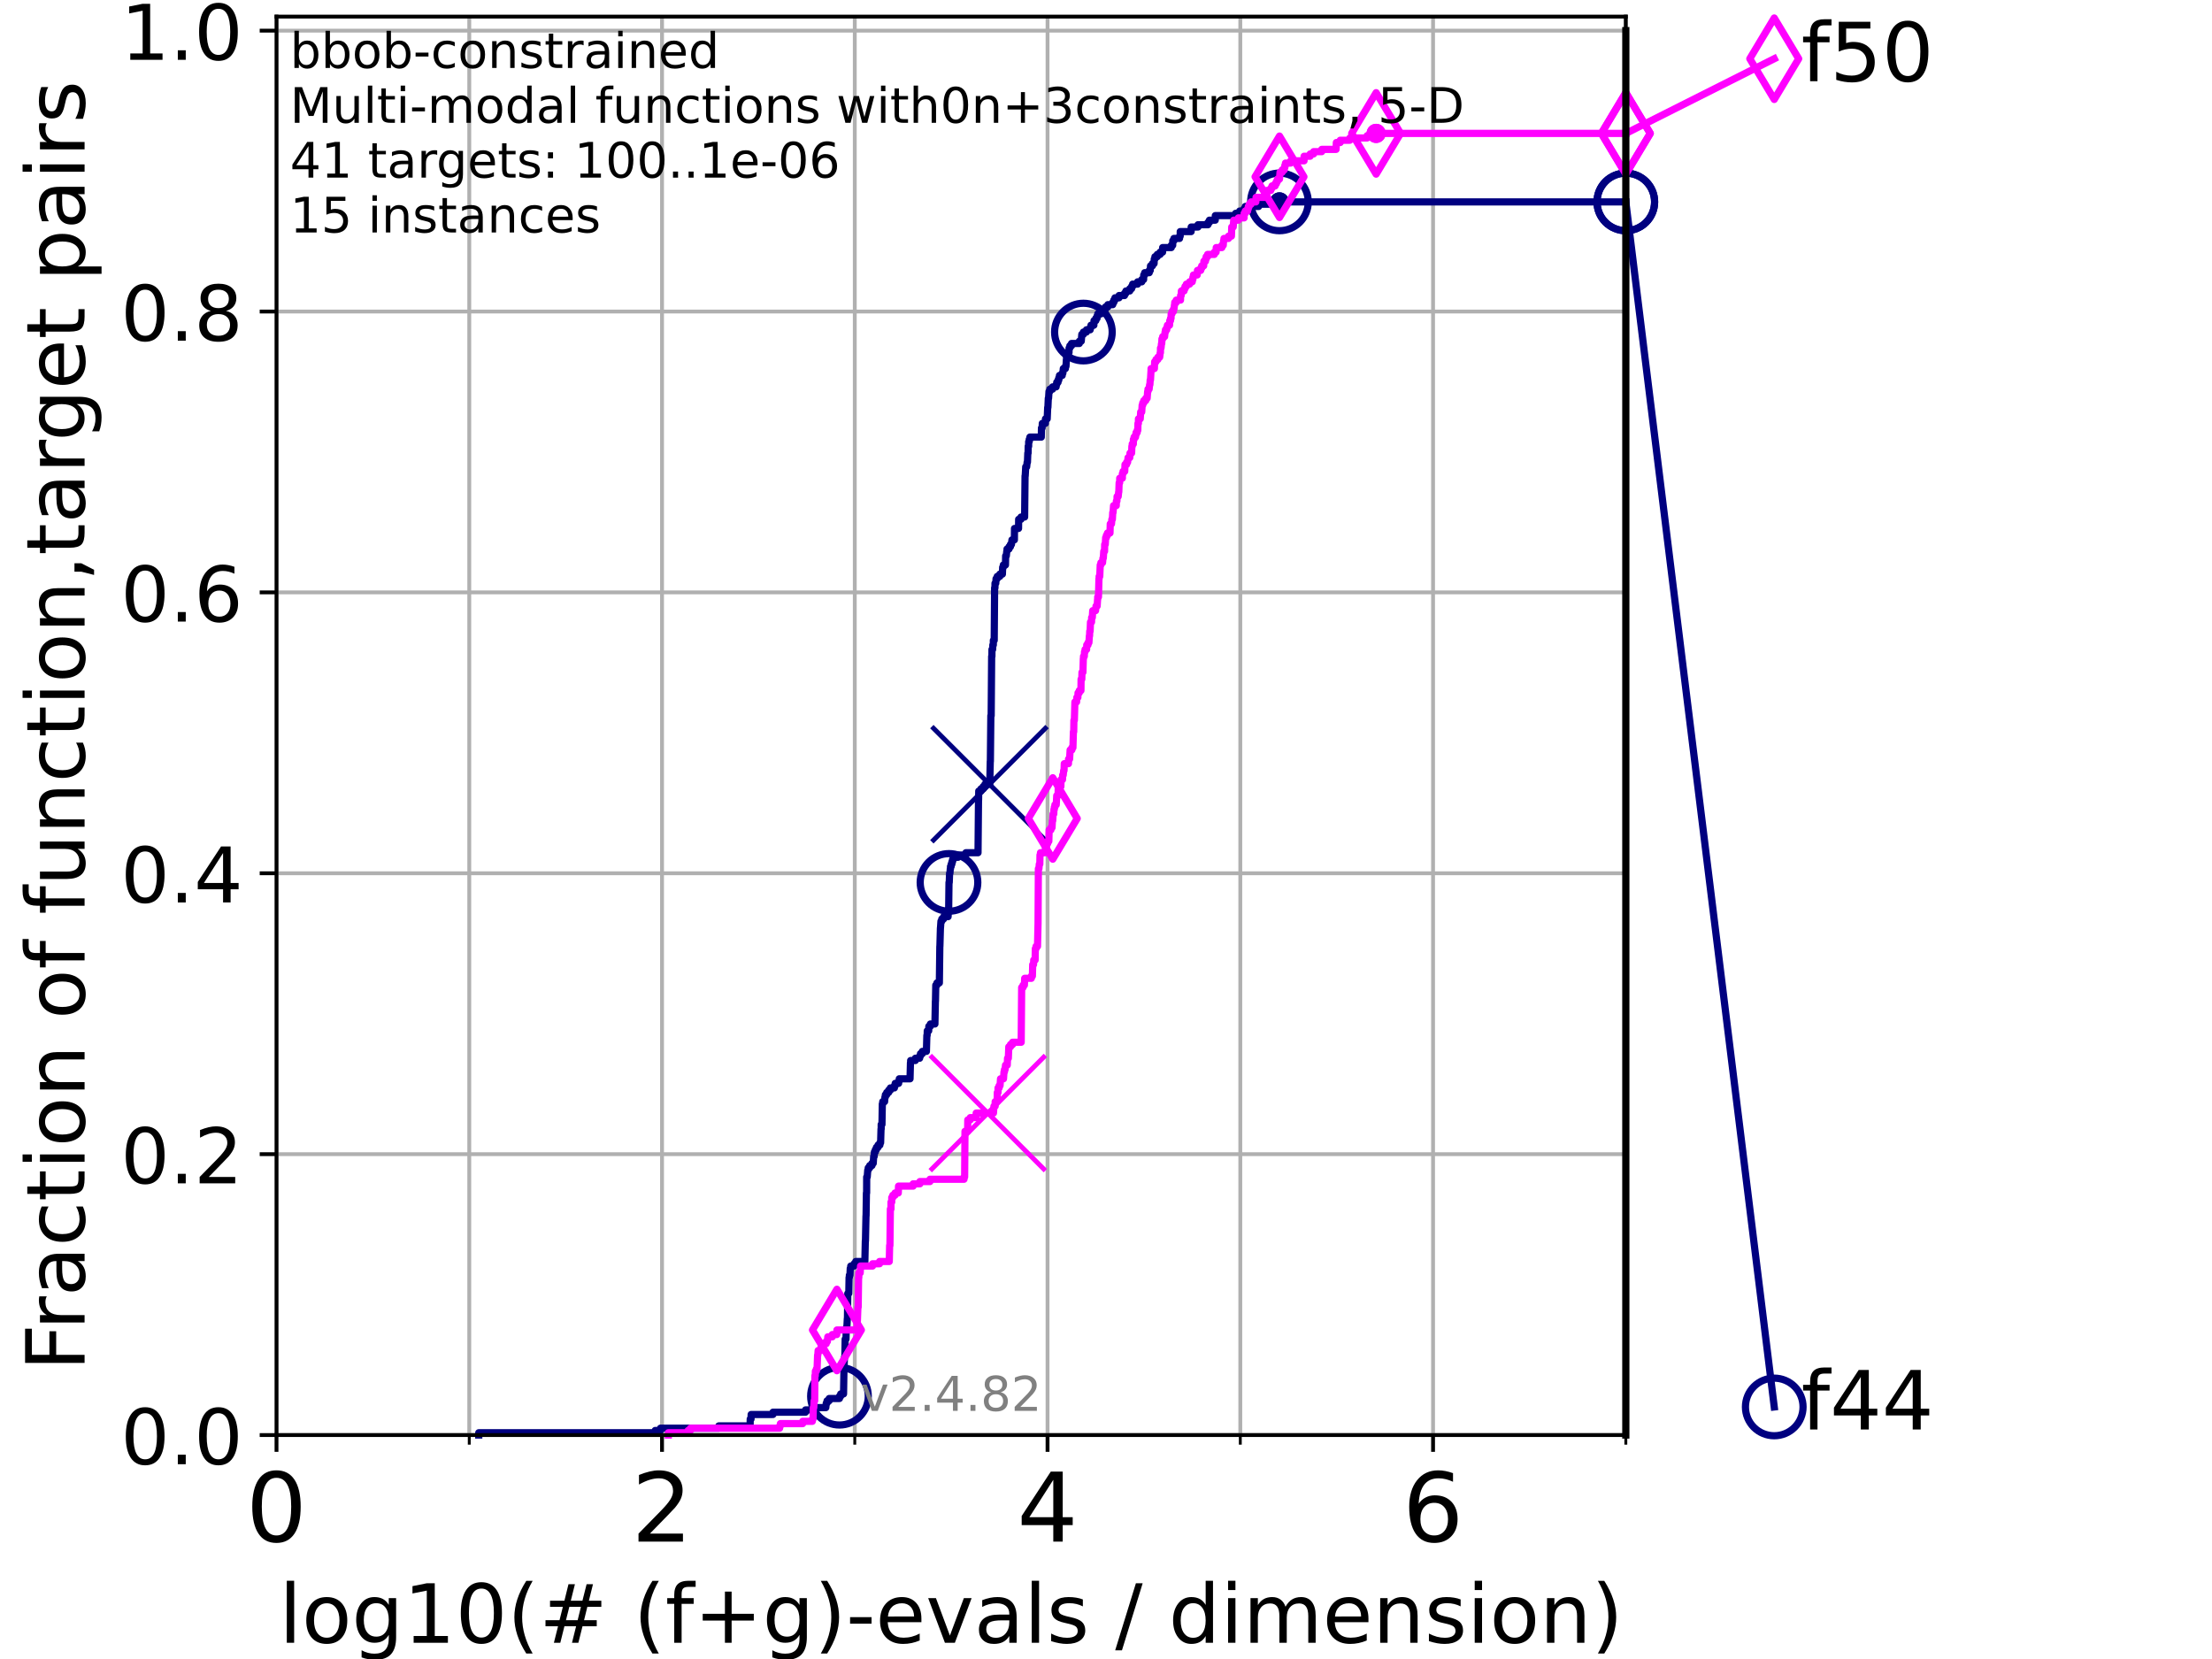 <?xml version="1.0" encoding="utf-8" standalone="no"?>
<!DOCTYPE svg PUBLIC "-//W3C//DTD SVG 1.1//EN"
  "http://www.w3.org/Graphics/SVG/1.1/DTD/svg11.dtd">
<!-- Created with matplotlib (https://matplotlib.org/) -->
<svg height="345.6pt" version="1.1" viewBox="0 0 460.8 345.6" width="460.8pt" xmlns="http://www.w3.org/2000/svg" xmlns:xlink="http://www.w3.org/1999/xlink">
 <defs>
  <style type="text/css">*{stroke-linecap:butt;stroke-linejoin:round;}</style>
 </defs>
 <g id="figure_1">
  <g id="patch_1">
   <path d="M 0 345.6 
L 460.8 345.6 
L 460.8 0 
L 0 0 
z
" style="fill:#ffffff;"/>
  </g>
  <g id="axes_1">
   <g id="patch_2">
    <path d="M 57.6 298.944 
L 338.688 298.944 
L 338.688 3.456 
L 57.6 3.456 
z
" style="fill:#ffffff;"/>
   </g>
   <g id="matplotlib.axis_1">
    <g id="xtick_1">
     <g id="line2d_1">
      <path clip-path="url(#pd4f08dd442)" d="M 57.6 298.944 
L 57.6 3.456 
" style="fill:none;stroke:#b0b0b0;stroke-linecap:square;stroke-width:0.8;"/>
     </g>
     <g id="line2d_2">
      <defs>
       <path d="M 0 0 
L 0 3.5 
" id="mc8d96a0dba" style="stroke:#000000;stroke-width:0.8;"/>
      </defs>
      <g>
       <use style="stroke:#000000;stroke-width:0.8;" x="57.6" xlink:href="#mc8d96a0dba" y="298.944"/>
      </g>
     </g>
     <g id="text_1">
      <!-- 0 -->
      <g transform="translate(51.237 321.141)scale(0.2 -0.2)">
       <defs>
        <path d="M 31.781 66.406 
Q 24.172 66.406 20.328 58.906 
Q 16.5 51.422 16.5 36.375 
Q 16.5 21.391 20.328 13.891 
Q 24.172 6.391 31.781 6.391 
Q 39.453 6.391 43.281 13.891 
Q 47.125 21.391 47.125 36.375 
Q 47.125 51.422 43.281 58.906 
Q 39.453 66.406 31.781 66.406 
z
M 31.781 74.219 
Q 44.047 74.219 50.516 64.516 
Q 56.984 54.828 56.984 36.375 
Q 56.984 17.969 50.516 8.266 
Q 44.047 -1.422 31.781 -1.422 
Q 19.531 -1.422 13.062 8.266 
Q 6.594 17.969 6.594 36.375 
Q 6.594 54.828 13.062 64.516 
Q 19.531 74.219 31.781 74.219 
z
" id="DejaVuSans-48"/>
       </defs>
       <use xlink:href="#DejaVuSans-48"/>
      </g>
     </g>
    </g>
    <g id="xtick_2">
     <g id="line2d_3">
      <path clip-path="url(#pd4f08dd442)" d="M 137.911 298.944 
L 137.911 3.456 
" style="fill:none;stroke:#b0b0b0;stroke-linecap:square;stroke-width:0.8;"/>
     </g>
     <g id="line2d_4">
      <g>
       <use style="stroke:#000000;stroke-width:0.8;" x="137.911" xlink:href="#mc8d96a0dba" y="298.944"/>
      </g>
     </g>
     <g id="text_2">
      <!-- 2 -->
      <g transform="translate(131.548 321.141)scale(0.2 -0.2)">
       <defs>
        <path d="M 19.188 8.297 
L 53.609 8.297 
L 53.609 0 
L 7.328 0 
L 7.328 8.297 
Q 12.938 14.109 22.625 23.891 
Q 32.328 33.688 34.812 36.531 
Q 39.547 41.844 41.422 45.531 
Q 43.312 49.219 43.312 52.781 
Q 43.312 58.594 39.234 62.25 
Q 35.156 65.922 28.609 65.922 
Q 23.969 65.922 18.812 64.312 
Q 13.672 62.703 7.812 59.422 
L 7.812 69.391 
Q 13.766 71.781 18.938 73 
Q 24.125 74.219 28.422 74.219 
Q 39.75 74.219 46.484 68.547 
Q 53.219 62.891 53.219 53.422 
Q 53.219 48.922 51.531 44.891 
Q 49.859 40.875 45.406 35.406 
Q 44.188 33.984 37.641 27.219 
Q 31.109 20.453 19.188 8.297 
z
" id="DejaVuSans-50"/>
       </defs>
       <use xlink:href="#DejaVuSans-50"/>
      </g>
     </g>
    </g>
    <g id="xtick_3">
     <g id="line2d_5">
      <path clip-path="url(#pd4f08dd442)" d="M 218.222 298.944 
L 218.222 3.456 
" style="fill:none;stroke:#b0b0b0;stroke-linecap:square;stroke-width:0.8;"/>
     </g>
     <g id="line2d_6">
      <g>
       <use style="stroke:#000000;stroke-width:0.8;" x="218.222" xlink:href="#mc8d96a0dba" y="298.944"/>
      </g>
     </g>
     <g id="text_3">
      <!-- 4 -->
      <g transform="translate(211.859 321.141)scale(0.2 -0.2)">
       <defs>
        <path d="M 37.797 64.312 
L 12.891 25.391 
L 37.797 25.391 
z
M 35.203 72.906 
L 47.609 72.906 
L 47.609 25.391 
L 58.016 25.391 
L 58.016 17.188 
L 47.609 17.188 
L 47.609 0 
L 37.797 0 
L 37.797 17.188 
L 4.891 17.188 
L 4.891 26.703 
z
" id="DejaVuSans-52"/>
       </defs>
       <use xlink:href="#DejaVuSans-52"/>
      </g>
     </g>
    </g>
    <g id="xtick_4">
     <g id="line2d_7">
      <path clip-path="url(#pd4f08dd442)" d="M 298.533 298.944 
L 298.533 3.456 
" style="fill:none;stroke:#b0b0b0;stroke-linecap:square;stroke-width:0.8;"/>
     </g>
     <g id="line2d_8">
      <g>
       <use style="stroke:#000000;stroke-width:0.8;" x="298.533" xlink:href="#mc8d96a0dba" y="298.944"/>
      </g>
     </g>
     <g id="text_4">
      <!-- 6 -->
      <g transform="translate(292.17 321.141)scale(0.2 -0.2)">
       <defs>
        <path d="M 33.016 40.375 
Q 26.375 40.375 22.484 35.828 
Q 18.609 31.297 18.609 23.391 
Q 18.609 15.531 22.484 10.953 
Q 26.375 6.391 33.016 6.391 
Q 39.656 6.391 43.531 10.953 
Q 47.406 15.531 47.406 23.391 
Q 47.406 31.297 43.531 35.828 
Q 39.656 40.375 33.016 40.375 
z
M 52.594 71.297 
L 52.594 62.312 
Q 48.875 64.062 45.094 64.984 
Q 41.312 65.922 37.594 65.922 
Q 27.828 65.922 22.672 59.328 
Q 17.531 52.734 16.797 39.406 
Q 19.672 43.656 24.016 45.922 
Q 28.375 48.188 33.594 48.188 
Q 44.578 48.188 50.953 41.516 
Q 57.328 34.859 57.328 23.391 
Q 57.328 12.156 50.688 5.359 
Q 44.047 -1.422 33.016 -1.422 
Q 20.359 -1.422 13.672 8.266 
Q 6.984 17.969 6.984 36.375 
Q 6.984 53.656 15.188 63.938 
Q 23.391 74.219 37.203 74.219 
Q 40.922 74.219 44.703 73.484 
Q 48.484 72.75 52.594 71.297 
z
" id="DejaVuSans-54"/>
       </defs>
       <use xlink:href="#DejaVuSans-54"/>
      </g>
     </g>
    </g>
    <g id="xtick_5">
     <g id="line2d_9">
      <path clip-path="url(#pd4f08dd442)" d="M 97.755 298.944 
L 97.755 3.456 
" style="fill:none;stroke:#b0b0b0;stroke-linecap:square;stroke-width:0.8;"/>
     </g>
     <g id="line2d_10">
      <defs>
       <path d="M 0 0 
L 0 2 
" id="mbaedcb51b7" style="stroke:#000000;stroke-width:0.6;"/>
      </defs>
      <g>
       <use style="stroke:#000000;stroke-width:0.6;" x="97.755" xlink:href="#mbaedcb51b7" y="298.944"/>
      </g>
     </g>
    </g>
    <g id="xtick_6">
     <g id="line2d_11">
      <path clip-path="url(#pd4f08dd442)" d="M 178.066 298.944 
L 178.066 3.456 
" style="fill:none;stroke:#b0b0b0;stroke-linecap:square;stroke-width:0.8;"/>
     </g>
     <g id="line2d_12">
      <g>
       <use style="stroke:#000000;stroke-width:0.6;" x="178.066" xlink:href="#mbaedcb51b7" y="298.944"/>
      </g>
     </g>
    </g>
    <g id="xtick_7">
     <g id="line2d_13">
      <path clip-path="url(#pd4f08dd442)" d="M 258.377 298.944 
L 258.377 3.456 
" style="fill:none;stroke:#b0b0b0;stroke-linecap:square;stroke-width:0.8;"/>
     </g>
     <g id="line2d_14">
      <g>
       <use style="stroke:#000000;stroke-width:0.6;" x="258.377" xlink:href="#mbaedcb51b7" y="298.944"/>
      </g>
     </g>
    </g>
    <g id="xtick_8">
     <g id="line2d_15">
      <path clip-path="url(#pd4f08dd442)" d="M 338.688 298.944 
L 338.688 3.456 
" style="fill:none;stroke:#b0b0b0;stroke-linecap:square;stroke-width:0.8;"/>
     </g>
     <g id="line2d_16">
      <g>
       <use style="stroke:#000000;stroke-width:0.6;" x="338.688" xlink:href="#mbaedcb51b7" y="298.944"/>
      </g>
     </g>
    </g>
    <g id="text_5">
     <!-- log10(# (f+g)-evals / dimension) -->
     <g transform="translate(58.145 342.218)scale(0.17 -0.17)">
      <defs>
       <path d="M 9.422 75.984 
L 18.406 75.984 
L 18.406 0 
L 9.422 0 
z
" id="DejaVuSans-108"/>
       <path d="M 30.609 48.391 
Q 23.391 48.391 19.188 42.75 
Q 14.984 37.109 14.984 27.297 
Q 14.984 17.484 19.156 11.844 
Q 23.344 6.203 30.609 6.203 
Q 37.797 6.203 41.984 11.859 
Q 46.188 17.531 46.188 27.297 
Q 46.188 37.016 41.984 42.703 
Q 37.797 48.391 30.609 48.391 
z
M 30.609 56 
Q 42.328 56 49.016 48.375 
Q 55.719 40.766 55.719 27.297 
Q 55.719 13.875 49.016 6.219 
Q 42.328 -1.422 30.609 -1.422 
Q 18.844 -1.422 12.172 6.219 
Q 5.516 13.875 5.516 27.297 
Q 5.516 40.766 12.172 48.375 
Q 18.844 56 30.609 56 
z
" id="DejaVuSans-111"/>
       <path d="M 45.406 27.984 
Q 45.406 37.75 41.375 43.109 
Q 37.359 48.484 30.078 48.484 
Q 22.859 48.484 18.828 43.109 
Q 14.797 37.75 14.797 27.984 
Q 14.797 18.266 18.828 12.891 
Q 22.859 7.516 30.078 7.516 
Q 37.359 7.516 41.375 12.891 
Q 45.406 18.266 45.406 27.984 
z
M 54.391 6.781 
Q 54.391 -7.172 48.188 -13.984 
Q 42 -20.797 29.203 -20.797 
Q 24.469 -20.797 20.266 -20.094 
Q 16.062 -19.391 12.109 -17.922 
L 12.109 -9.188 
Q 16.062 -11.328 19.922 -12.344 
Q 23.781 -13.375 27.781 -13.375 
Q 36.625 -13.375 41.016 -8.766 
Q 45.406 -4.156 45.406 5.172 
L 45.406 9.625 
Q 42.625 4.781 38.281 2.391 
Q 33.938 0 27.875 0 
Q 17.828 0 11.672 7.656 
Q 5.516 15.328 5.516 27.984 
Q 5.516 40.672 11.672 48.328 
Q 17.828 56 27.875 56 
Q 33.938 56 38.281 53.609 
Q 42.625 51.219 45.406 46.391 
L 45.406 54.688 
L 54.391 54.688 
z
" id="DejaVuSans-103"/>
       <path d="M 12.406 8.297 
L 28.516 8.297 
L 28.516 63.922 
L 10.984 60.406 
L 10.984 69.391 
L 28.422 72.906 
L 38.281 72.906 
L 38.281 8.297 
L 54.391 8.297 
L 54.391 0 
L 12.406 0 
z
" id="DejaVuSans-49"/>
       <path d="M 31 75.875 
Q 24.469 64.656 21.281 53.656 
Q 18.109 42.672 18.109 31.391 
Q 18.109 20.125 21.312 9.062 
Q 24.516 -2 31 -13.188 
L 23.188 -13.188 
Q 15.875 -1.703 12.234 9.375 
Q 8.594 20.453 8.594 31.391 
Q 8.594 42.281 12.203 53.312 
Q 15.828 64.359 23.188 75.875 
z
" id="DejaVuSans-40"/>
       <path d="M 51.125 44 
L 36.922 44 
L 32.812 27.688 
L 47.125 27.688 
z
M 43.797 71.781 
L 38.719 51.516 
L 52.984 51.516 
L 58.109 71.781 
L 65.922 71.781 
L 60.891 51.516 
L 76.125 51.516 
L 76.125 44 
L 58.984 44 
L 54.984 27.688 
L 70.516 27.688 
L 70.516 20.219 
L 53.078 20.219 
L 48 0 
L 40.188 0 
L 45.219 20.219 
L 30.906 20.219 
L 25.875 0 
L 18.016 0 
L 23.094 20.219 
L 7.719 20.219 
L 7.719 27.688 
L 24.906 27.688 
L 29 44 
L 13.281 44 
L 13.281 51.516 
L 30.906 51.516 
L 35.891 71.781 
z
" id="DejaVuSans-35"/>
       <path id="DejaVuSans-32"/>
       <path d="M 37.109 75.984 
L 37.109 68.5 
L 28.516 68.5 
Q 23.688 68.5 21.797 66.547 
Q 19.922 64.594 19.922 59.516 
L 19.922 54.688 
L 34.719 54.688 
L 34.719 47.703 
L 19.922 47.703 
L 19.922 0 
L 10.891 0 
L 10.891 47.703 
L 2.297 47.703 
L 2.297 54.688 
L 10.891 54.688 
L 10.891 58.5 
Q 10.891 67.625 15.141 71.797 
Q 19.391 75.984 28.609 75.984 
z
" id="DejaVuSans-102"/>
       <path d="M 46 62.703 
L 46 35.5 
L 73.188 35.5 
L 73.188 27.203 
L 46 27.203 
L 46 0 
L 37.797 0 
L 37.797 27.203 
L 10.594 27.203 
L 10.594 35.5 
L 37.797 35.5 
L 37.797 62.703 
z
" id="DejaVuSans-43"/>
       <path d="M 8.016 75.875 
L 15.828 75.875 
Q 23.141 64.359 26.781 53.312 
Q 30.422 42.281 30.422 31.391 
Q 30.422 20.453 26.781 9.375 
Q 23.141 -1.703 15.828 -13.188 
L 8.016 -13.188 
Q 14.5 -2 17.703 9.062 
Q 20.906 20.125 20.906 31.391 
Q 20.906 42.672 17.703 53.656 
Q 14.5 64.656 8.016 75.875 
z
" id="DejaVuSans-41"/>
       <path d="M 4.891 31.391 
L 31.203 31.391 
L 31.203 23.391 
L 4.891 23.391 
z
" id="DejaVuSans-45"/>
       <path d="M 56.203 29.594 
L 56.203 25.203 
L 14.891 25.203 
Q 15.484 15.922 20.484 11.062 
Q 25.484 6.203 34.422 6.203 
Q 39.594 6.203 44.453 7.469 
Q 49.312 8.734 54.109 11.281 
L 54.109 2.781 
Q 49.266 0.734 44.188 -0.344 
Q 39.109 -1.422 33.891 -1.422 
Q 20.797 -1.422 13.156 6.188 
Q 5.516 13.812 5.516 26.812 
Q 5.516 40.234 12.766 48.109 
Q 20.016 56 32.328 56 
Q 43.359 56 49.781 48.891 
Q 56.203 41.797 56.203 29.594 
z
M 47.219 32.234 
Q 47.125 39.594 43.094 43.984 
Q 39.062 48.391 32.422 48.391 
Q 24.906 48.391 20.391 44.141 
Q 15.875 39.891 15.188 32.172 
z
" id="DejaVuSans-101"/>
       <path d="M 2.984 54.688 
L 12.5 54.688 
L 29.594 8.797 
L 46.688 54.688 
L 56.203 54.688 
L 35.688 0 
L 23.484 0 
z
" id="DejaVuSans-118"/>
       <path d="M 34.281 27.484 
Q 23.391 27.484 19.188 25 
Q 14.984 22.516 14.984 16.5 
Q 14.984 11.719 18.141 8.906 
Q 21.297 6.109 26.703 6.109 
Q 34.188 6.109 38.703 11.406 
Q 43.219 16.703 43.219 25.484 
L 43.219 27.484 
z
M 52.203 31.203 
L 52.203 0 
L 43.219 0 
L 43.219 8.297 
Q 40.141 3.328 35.547 0.953 
Q 30.953 -1.422 24.312 -1.422 
Q 15.922 -1.422 10.953 3.297 
Q 6 8.016 6 15.922 
Q 6 25.141 12.172 29.828 
Q 18.359 34.516 30.609 34.516 
L 43.219 34.516 
L 43.219 35.406 
Q 43.219 41.609 39.141 45 
Q 35.062 48.391 27.688 48.391 
Q 23 48.391 18.547 47.266 
Q 14.109 46.141 10.016 43.891 
L 10.016 52.203 
Q 14.938 54.109 19.578 55.047 
Q 24.219 56 28.609 56 
Q 40.484 56 46.344 49.844 
Q 52.203 43.703 52.203 31.203 
z
" id="DejaVuSans-97"/>
       <path d="M 44.281 53.078 
L 44.281 44.578 
Q 40.484 46.531 36.375 47.5 
Q 32.281 48.484 27.875 48.484 
Q 21.188 48.484 17.844 46.438 
Q 14.5 44.391 14.5 40.281 
Q 14.5 37.156 16.891 35.375 
Q 19.281 33.594 26.516 31.984 
L 29.594 31.297 
Q 39.156 29.25 43.188 25.516 
Q 47.219 21.781 47.219 15.094 
Q 47.219 7.469 41.188 3.016 
Q 35.156 -1.422 24.609 -1.422 
Q 20.219 -1.422 15.453 -0.562 
Q 10.688 0.297 5.422 2 
L 5.422 11.281 
Q 10.406 8.688 15.234 7.391 
Q 20.062 6.109 24.812 6.109 
Q 31.156 6.109 34.562 8.281 
Q 37.984 10.453 37.984 14.406 
Q 37.984 18.062 35.516 20.016 
Q 33.062 21.969 24.703 23.781 
L 21.578 24.516 
Q 13.234 26.266 9.516 29.906 
Q 5.812 33.547 5.812 39.891 
Q 5.812 47.609 11.281 51.797 
Q 16.75 56 26.812 56 
Q 31.781 56 36.172 55.266 
Q 40.578 54.547 44.281 53.078 
z
" id="DejaVuSans-115"/>
       <path d="M 25.391 72.906 
L 33.688 72.906 
L 8.297 -9.281 
L 0 -9.281 
z
" id="DejaVuSans-47"/>
       <path d="M 45.406 46.391 
L 45.406 75.984 
L 54.391 75.984 
L 54.391 0 
L 45.406 0 
L 45.406 8.203 
Q 42.578 3.328 38.25 0.953 
Q 33.938 -1.422 27.875 -1.422 
Q 17.969 -1.422 11.734 6.484 
Q 5.516 14.406 5.516 27.297 
Q 5.516 40.188 11.734 48.094 
Q 17.969 56 27.875 56 
Q 33.938 56 38.25 53.625 
Q 42.578 51.266 45.406 46.391 
z
M 14.797 27.297 
Q 14.797 17.391 18.875 11.75 
Q 22.953 6.109 30.078 6.109 
Q 37.203 6.109 41.297 11.75 
Q 45.406 17.391 45.406 27.297 
Q 45.406 37.203 41.297 42.844 
Q 37.203 48.484 30.078 48.484 
Q 22.953 48.484 18.875 42.844 
Q 14.797 37.203 14.797 27.297 
z
" id="DejaVuSans-100"/>
       <path d="M 9.422 54.688 
L 18.406 54.688 
L 18.406 0 
L 9.422 0 
z
M 9.422 75.984 
L 18.406 75.984 
L 18.406 64.594 
L 9.422 64.594 
z
" id="DejaVuSans-105"/>
       <path d="M 52 44.188 
Q 55.375 50.25 60.062 53.125 
Q 64.75 56 71.094 56 
Q 79.641 56 84.281 50.016 
Q 88.922 44.047 88.922 33.016 
L 88.922 0 
L 79.891 0 
L 79.891 32.719 
Q 79.891 40.578 77.094 44.375 
Q 74.312 48.188 68.609 48.188 
Q 61.625 48.188 57.562 43.547 
Q 53.516 38.922 53.516 30.906 
L 53.516 0 
L 44.484 0 
L 44.484 32.719 
Q 44.484 40.625 41.703 44.406 
Q 38.922 48.188 33.109 48.188 
Q 26.219 48.188 22.156 43.531 
Q 18.109 38.875 18.109 30.906 
L 18.109 0 
L 9.078 0 
L 9.078 54.688 
L 18.109 54.688 
L 18.109 46.188 
Q 21.188 51.219 25.484 53.609 
Q 29.781 56 35.688 56 
Q 41.656 56 45.828 52.969 
Q 50 49.953 52 44.188 
z
" id="DejaVuSans-109"/>
       <path d="M 54.891 33.016 
L 54.891 0 
L 45.906 0 
L 45.906 32.719 
Q 45.906 40.484 42.875 44.328 
Q 39.844 48.188 33.797 48.188 
Q 26.516 48.188 22.312 43.547 
Q 18.109 38.922 18.109 30.906 
L 18.109 0 
L 9.078 0 
L 9.078 54.688 
L 18.109 54.688 
L 18.109 46.188 
Q 21.344 51.125 25.703 53.562 
Q 30.078 56 35.797 56 
Q 45.219 56 50.047 50.172 
Q 54.891 44.344 54.891 33.016 
z
" id="DejaVuSans-110"/>
      </defs>
      <use xlink:href="#DejaVuSans-108"/>
      <use x="27.783" xlink:href="#DejaVuSans-111"/>
      <use x="88.965" xlink:href="#DejaVuSans-103"/>
      <use x="152.441" xlink:href="#DejaVuSans-49"/>
      <use x="216.064" xlink:href="#DejaVuSans-48"/>
      <use x="279.688" xlink:href="#DejaVuSans-40"/>
      <use x="318.701" xlink:href="#DejaVuSans-35"/>
      <use x="402.49" xlink:href="#DejaVuSans-32"/>
      <use x="434.277" xlink:href="#DejaVuSans-40"/>
      <use x="473.291" xlink:href="#DejaVuSans-102"/>
      <use x="508.496" xlink:href="#DejaVuSans-43"/>
      <use x="592.285" xlink:href="#DejaVuSans-103"/>
      <use x="655.762" xlink:href="#DejaVuSans-41"/>
      <use x="694.775" xlink:href="#DejaVuSans-45"/>
      <use x="730.859" xlink:href="#DejaVuSans-101"/>
      <use x="792.383" xlink:href="#DejaVuSans-118"/>
      <use x="851.562" xlink:href="#DejaVuSans-97"/>
      <use x="912.842" xlink:href="#DejaVuSans-108"/>
      <use x="940.625" xlink:href="#DejaVuSans-115"/>
      <use x="992.725" xlink:href="#DejaVuSans-32"/>
      <use x="1024.512" xlink:href="#DejaVuSans-47"/>
      <use x="1058.203" xlink:href="#DejaVuSans-32"/>
      <use x="1089.99" xlink:href="#DejaVuSans-100"/>
      <use x="1153.467" xlink:href="#DejaVuSans-105"/>
      <use x="1181.25" xlink:href="#DejaVuSans-109"/>
      <use x="1278.662" xlink:href="#DejaVuSans-101"/>
      <use x="1340.186" xlink:href="#DejaVuSans-110"/>
      <use x="1403.564" xlink:href="#DejaVuSans-115"/>
      <use x="1455.664" xlink:href="#DejaVuSans-105"/>
      <use x="1483.447" xlink:href="#DejaVuSans-111"/>
      <use x="1544.629" xlink:href="#DejaVuSans-110"/>
      <use x="1608.008" xlink:href="#DejaVuSans-41"/>
     </g>
    </g>
   </g>
   <g id="matplotlib.axis_2">
    <g id="ytick_1">
     <g id="line2d_17">
      <path clip-path="url(#pd4f08dd442)" d="M 57.6 298.944 
L 338.688 298.944 
" style="fill:none;stroke:#b0b0b0;stroke-linecap:square;stroke-width:0.8;"/>
     </g>
     <g id="line2d_18">
      <defs>
       <path d="M 0 0 
L -3.5 0 
" id="m774024d12e" style="stroke:#000000;stroke-width:0.8;"/>
      </defs>
      <g>
       <use style="stroke:#000000;stroke-width:0.8;" x="57.6" xlink:href="#m774024d12e" y="298.944"/>
      </g>
     </g>
     <g id="text_6">
      <!-- 0.0 -->
      <g transform="translate(25.155 305.023)scale(0.16 -0.16)">
       <defs>
        <path d="M 10.688 12.406 
L 21 12.406 
L 21 0 
L 10.688 0 
z
" id="DejaVuSans-46"/>
       </defs>
       <use xlink:href="#DejaVuSans-48"/>
       <use x="63.623" xlink:href="#DejaVuSans-46"/>
       <use x="95.41" xlink:href="#DejaVuSans-48"/>
      </g>
     </g>
    </g>
    <g id="ytick_2">
     <g id="line2d_19">
      <path clip-path="url(#pd4f08dd442)" d="M 57.6 240.432 
L 338.688 240.432 
" style="fill:none;stroke:#b0b0b0;stroke-linecap:square;stroke-width:0.8;"/>
     </g>
     <g id="line2d_20">
      <g>
       <use style="stroke:#000000;stroke-width:0.8;" x="57.6" xlink:href="#m774024d12e" y="240.432"/>
      </g>
     </g>
     <g id="text_7">
      <!-- 0.2 -->
      <g transform="translate(25.155 246.51)scale(0.16 -0.16)">
       <use xlink:href="#DejaVuSans-48"/>
       <use x="63.623" xlink:href="#DejaVuSans-46"/>
       <use x="95.41" xlink:href="#DejaVuSans-50"/>
      </g>
     </g>
    </g>
    <g id="ytick_3">
     <g id="line2d_21">
      <path clip-path="url(#pd4f08dd442)" d="M 57.6 181.919 
L 338.688 181.919 
" style="fill:none;stroke:#b0b0b0;stroke-linecap:square;stroke-width:0.8;"/>
     </g>
     <g id="line2d_22">
      <g>
       <use style="stroke:#000000;stroke-width:0.8;" x="57.6" xlink:href="#m774024d12e" y="181.919"/>
      </g>
     </g>
     <g id="text_8">
      <!-- 0.4 -->
      <g transform="translate(25.155 187.998)scale(0.16 -0.16)">
       <use xlink:href="#DejaVuSans-48"/>
       <use x="63.623" xlink:href="#DejaVuSans-46"/>
       <use x="95.41" xlink:href="#DejaVuSans-52"/>
      </g>
     </g>
    </g>
    <g id="ytick_4">
     <g id="line2d_23">
      <path clip-path="url(#pd4f08dd442)" d="M 57.6 123.407 
L 338.688 123.407 
" style="fill:none;stroke:#b0b0b0;stroke-linecap:square;stroke-width:0.8;"/>
     </g>
     <g id="line2d_24">
      <g>
       <use style="stroke:#000000;stroke-width:0.8;" x="57.6" xlink:href="#m774024d12e" y="123.407"/>
      </g>
     </g>
     <g id="text_9">
      <!-- 0.6 -->
      <g transform="translate(25.155 129.485)scale(0.16 -0.16)">
       <use xlink:href="#DejaVuSans-48"/>
       <use x="63.623" xlink:href="#DejaVuSans-46"/>
       <use x="95.41" xlink:href="#DejaVuSans-54"/>
      </g>
     </g>
    </g>
    <g id="ytick_5">
     <g id="line2d_25">
      <path clip-path="url(#pd4f08dd442)" d="M 57.6 64.894 
L 338.688 64.894 
" style="fill:none;stroke:#b0b0b0;stroke-linecap:square;stroke-width:0.8;"/>
     </g>
     <g id="line2d_26">
      <g>
       <use style="stroke:#000000;stroke-width:0.8;" x="57.6" xlink:href="#m774024d12e" y="64.894"/>
      </g>
     </g>
     <g id="text_10">
      <!-- 0.8 -->
      <g transform="translate(25.155 70.973)scale(0.16 -0.16)">
       <defs>
        <path d="M 31.781 34.625 
Q 24.75 34.625 20.719 30.859 
Q 16.703 27.094 16.703 20.516 
Q 16.703 13.922 20.719 10.156 
Q 24.75 6.391 31.781 6.391 
Q 38.812 6.391 42.859 10.172 
Q 46.922 13.969 46.922 20.516 
Q 46.922 27.094 42.891 30.859 
Q 38.875 34.625 31.781 34.625 
z
M 21.922 38.812 
Q 15.578 40.375 12.031 44.719 
Q 8.5 49.078 8.5 55.328 
Q 8.5 64.062 14.719 69.141 
Q 20.953 74.219 31.781 74.219 
Q 42.672 74.219 48.875 69.141 
Q 55.078 64.062 55.078 55.328 
Q 55.078 49.078 51.531 44.719 
Q 48 40.375 41.703 38.812 
Q 48.828 37.156 52.797 32.312 
Q 56.781 27.484 56.781 20.516 
Q 56.781 9.906 50.312 4.234 
Q 43.844 -1.422 31.781 -1.422 
Q 19.734 -1.422 13.25 4.234 
Q 6.781 9.906 6.781 20.516 
Q 6.781 27.484 10.781 32.312 
Q 14.797 37.156 21.922 38.812 
z
M 18.312 54.391 
Q 18.312 48.734 21.844 45.562 
Q 25.391 42.391 31.781 42.391 
Q 38.141 42.391 41.719 45.562 
Q 45.312 48.734 45.312 54.391 
Q 45.312 60.062 41.719 63.234 
Q 38.141 66.406 31.781 66.406 
Q 25.391 66.406 21.844 63.234 
Q 18.312 60.062 18.312 54.391 
z
" id="DejaVuSans-56"/>
       </defs>
       <use xlink:href="#DejaVuSans-48"/>
       <use x="63.623" xlink:href="#DejaVuSans-46"/>
       <use x="95.41" xlink:href="#DejaVuSans-56"/>
      </g>
     </g>
    </g>
    <g id="ytick_6">
     <g id="line2d_27">
      <path clip-path="url(#pd4f08dd442)" d="M 57.6 6.382 
L 338.688 6.382 
" style="fill:none;stroke:#b0b0b0;stroke-linecap:square;stroke-width:0.8;"/>
     </g>
     <g id="line2d_28">
      <g>
       <use style="stroke:#000000;stroke-width:0.8;" x="57.6" xlink:href="#m774024d12e" y="6.382"/>
      </g>
     </g>
     <g id="text_11">
      <!-- 1.0 -->
      <g transform="translate(25.155 12.46)scale(0.16 -0.16)">
       <use xlink:href="#DejaVuSans-49"/>
       <use x="63.623" xlink:href="#DejaVuSans-46"/>
       <use x="95.41" xlink:href="#DejaVuSans-48"/>
      </g>
     </g>
    </g>
    <g id="text_12">
     <!-- Fraction of function,target pairs -->
     <g transform="translate(17.62 285.585)rotate(-90)scale(0.17 -0.17)">
      <defs>
       <path d="M 9.812 72.906 
L 51.703 72.906 
L 51.703 64.594 
L 19.672 64.594 
L 19.672 43.109 
L 48.578 43.109 
L 48.578 34.812 
L 19.672 34.812 
L 19.672 0 
L 9.812 0 
z
" id="DejaVuSans-70"/>
       <path d="M 41.109 46.297 
Q 39.594 47.172 37.812 47.578 
Q 36.031 48 33.891 48 
Q 26.266 48 22.188 43.047 
Q 18.109 38.094 18.109 28.812 
L 18.109 0 
L 9.078 0 
L 9.078 54.688 
L 18.109 54.688 
L 18.109 46.188 
Q 20.953 51.172 25.484 53.578 
Q 30.031 56 36.531 56 
Q 37.453 56 38.578 55.875 
Q 39.703 55.766 41.062 55.516 
z
" id="DejaVuSans-114"/>
       <path d="M 48.781 52.594 
L 48.781 44.188 
Q 44.969 46.297 41.141 47.344 
Q 37.312 48.391 33.406 48.391 
Q 24.656 48.391 19.812 42.844 
Q 14.984 37.312 14.984 27.297 
Q 14.984 17.281 19.812 11.734 
Q 24.656 6.203 33.406 6.203 
Q 37.312 6.203 41.141 7.25 
Q 44.969 8.297 48.781 10.406 
L 48.781 2.094 
Q 45.016 0.344 40.984 -0.531 
Q 36.969 -1.422 32.422 -1.422 
Q 20.062 -1.422 12.781 6.344 
Q 5.516 14.109 5.516 27.297 
Q 5.516 40.672 12.859 48.328 
Q 20.219 56 33.016 56 
Q 37.156 56 41.109 55.141 
Q 45.062 54.297 48.781 52.594 
z
" id="DejaVuSans-99"/>
       <path d="M 18.312 70.219 
L 18.312 54.688 
L 36.812 54.688 
L 36.812 47.703 
L 18.312 47.703 
L 18.312 18.016 
Q 18.312 11.328 20.141 9.422 
Q 21.969 7.516 27.594 7.516 
L 36.812 7.516 
L 36.812 0 
L 27.594 0 
Q 17.188 0 13.234 3.875 
Q 9.281 7.766 9.281 18.016 
L 9.281 47.703 
L 2.688 47.703 
L 2.688 54.688 
L 9.281 54.688 
L 9.281 70.219 
z
" id="DejaVuSans-116"/>
       <path d="M 8.5 21.578 
L 8.5 54.688 
L 17.484 54.688 
L 17.484 21.922 
Q 17.484 14.156 20.5 10.266 
Q 23.531 6.391 29.594 6.391 
Q 36.859 6.391 41.078 11.031 
Q 45.312 15.672 45.312 23.688 
L 45.312 54.688 
L 54.297 54.688 
L 54.297 0 
L 45.312 0 
L 45.312 8.406 
Q 42.047 3.422 37.719 1 
Q 33.406 -1.422 27.688 -1.422 
Q 18.266 -1.422 13.375 4.438 
Q 8.5 10.297 8.5 21.578 
z
M 31.109 56 
z
" id="DejaVuSans-117"/>
       <path d="M 11.719 12.406 
L 22.016 12.406 
L 22.016 4 
L 14.016 -11.625 
L 7.719 -11.625 
L 11.719 4 
z
" id="DejaVuSans-44"/>
       <path d="M 18.109 8.203 
L 18.109 -20.797 
L 9.078 -20.797 
L 9.078 54.688 
L 18.109 54.688 
L 18.109 46.391 
Q 20.953 51.266 25.266 53.625 
Q 29.594 56 35.594 56 
Q 45.562 56 51.781 48.094 
Q 58.016 40.188 58.016 27.297 
Q 58.016 14.406 51.781 6.484 
Q 45.562 -1.422 35.594 -1.422 
Q 29.594 -1.422 25.266 0.953 
Q 20.953 3.328 18.109 8.203 
z
M 48.688 27.297 
Q 48.688 37.203 44.609 42.844 
Q 40.531 48.484 33.406 48.484 
Q 26.266 48.484 22.188 42.844 
Q 18.109 37.203 18.109 27.297 
Q 18.109 17.391 22.188 11.75 
Q 26.266 6.109 33.406 6.109 
Q 40.531 6.109 44.609 11.75 
Q 48.688 17.391 48.688 27.297 
z
" id="DejaVuSans-112"/>
      </defs>
      <use xlink:href="#DejaVuSans-70"/>
      <use x="50.27" xlink:href="#DejaVuSans-114"/>
      <use x="91.383" xlink:href="#DejaVuSans-97"/>
      <use x="152.662" xlink:href="#DejaVuSans-99"/>
      <use x="207.643" xlink:href="#DejaVuSans-116"/>
      <use x="246.852" xlink:href="#DejaVuSans-105"/>
      <use x="274.635" xlink:href="#DejaVuSans-111"/>
      <use x="335.816" xlink:href="#DejaVuSans-110"/>
      <use x="399.195" xlink:href="#DejaVuSans-32"/>
      <use x="430.982" xlink:href="#DejaVuSans-111"/>
      <use x="492.164" xlink:href="#DejaVuSans-102"/>
      <use x="527.369" xlink:href="#DejaVuSans-32"/>
      <use x="559.156" xlink:href="#DejaVuSans-102"/>
      <use x="594.361" xlink:href="#DejaVuSans-117"/>
      <use x="657.74" xlink:href="#DejaVuSans-110"/>
      <use x="721.119" xlink:href="#DejaVuSans-99"/>
      <use x="776.1" xlink:href="#DejaVuSans-116"/>
      <use x="815.309" xlink:href="#DejaVuSans-105"/>
      <use x="843.092" xlink:href="#DejaVuSans-111"/>
      <use x="904.273" xlink:href="#DejaVuSans-110"/>
      <use x="967.652" xlink:href="#DejaVuSans-44"/>
      <use x="999.439" xlink:href="#DejaVuSans-116"/>
      <use x="1038.648" xlink:href="#DejaVuSans-97"/>
      <use x="1099.928" xlink:href="#DejaVuSans-114"/>
      <use x="1139.291" xlink:href="#DejaVuSans-103"/>
      <use x="1202.768" xlink:href="#DejaVuSans-101"/>
      <use x="1264.291" xlink:href="#DejaVuSans-116"/>
      <use x="1303.5" xlink:href="#DejaVuSans-32"/>
      <use x="1335.287" xlink:href="#DejaVuSans-112"/>
      <use x="1398.764" xlink:href="#DejaVuSans-97"/>
      <use x="1460.043" xlink:href="#DejaVuSans-105"/>
      <use x="1487.826" xlink:href="#DejaVuSans-114"/>
      <use x="1528.939" xlink:href="#DejaVuSans-115"/>
     </g>
    </g>
   </g>
   <g id="line2d_29">
    <defs>
     <path d="M 0 1.5 
C 0.398 1.5 0.779 1.342 1.061 1.061 
C 1.342 0.779 1.5 0.398 1.5 0 
C 1.5 -0.398 1.342 -0.779 1.061 -1.061 
C 0.779 -1.342 0.398 -1.5 0 -1.5 
C -0.398 -1.5 -0.779 -1.342 -1.061 -1.061 
C -1.342 -0.779 -1.5 -0.398 -1.5 0 
C -1.5 0.398 -1.342 0.779 -1.061 1.061 
C -0.779 1.342 -0.398 1.5 0 1.5 
z
" id="mebb4d22109" style="stroke:#000080;"/>
    </defs>
    <g>
     <use style="fill:#000080;stroke:#000080;" x="266.532" xlink:href="#mebb4d22109" y="42.06"/>
     <use style="fill:#000080;stroke:#000080;" x="266.532" xlink:href="#mebb4d22109" y="42.06"/>
    </g>
   </g>
   <g id="line2d_30">
    <path d="M 99.732 298.944 
L 99.732 298.468 
L 136.495 298.468 
L 136.495 297.993 
L 137.594 297.993 
L 137.594 297.517 
L 149.735 297.517 
L 149.735 297.041 
L 156.261 297.041 
L 156.285 295.614 
L 156.455 295.614 
L 156.479 294.663 
L 161.026 294.663 
L 161.026 294.187 
L 167.798 294.187 
L 167.798 293.711 
L 169.931 293.711 
L 169.931 293.235 
L 172.03 293.235 
L 172.128 292.284 
L 172.294 292.284 
L 172.294 291.808 
L 172.735 291.808 
L 172.735 291.333 
L 174.876 291.333 
L 174.876 290.857 
L 175.133 290.857 
L 175.133 290.381 
L 175.726 290.381 
L 175.821 284.673 
L 175.845 284.673 
L 175.908 282.77 
L 175.995 282.77 
L 176.065 278.964 
L 176.237 278.964 
L 176.291 276.586 
L 176.41 276.586 
L 176.513 274.683 
L 176.54 274.683 
L 176.608 269.45 
L 176.819 269.45 
L 176.879 266.12 
L 176.939 266.12 
L 176.939 265.644 
L 177.058 265.644 
L 177.124 264.217 
L 177.227 264.217 
L 177.227 263.741 
L 177.926 263.741 
L 177.926 263.266 
L 178.264 263.266 
L 178.264 262.79 
L 180.167 262.79 
L 180.262 258.509 
L 180.29 258.509 
L 180.4 253.276 
L 180.419 253.276 
L 180.488 248.519 
L 180.534 248.519 
L 180.546 245.189 
L 180.658 245.189 
L 180.766 243.762 
L 180.867 243.762 
L 180.867 243.286 
L 181.179 243.286 
L 181.179 242.81 
L 181.645 242.81 
L 181.645 242.334 
L 181.91 242.334 
L 182.002 240.907 
L 182.111 240.907 
L 182.158 239.956 
L 182.358 239.956 
L 182.358 239.48 
L 182.585 239.48 
L 182.585 239.004 
L 182.921 239.004 
L 182.921 238.529 
L 183.297 238.529 
L 183.297 238.053 
L 183.449 238.053 
L 183.531 235.199 
L 183.567 235.199 
L 183.567 234.247 
L 183.729 234.247 
L 183.804 229.966 
L 183.889 229.966 
L 183.889 229.49 
L 184.279 229.49 
L 184.343 228.539 
L 184.435 228.539 
L 184.435 228.063 
L 184.718 228.063 
L 184.718 227.587 
L 185.119 227.587 
L 185.119 227.112 
L 185.478 227.112 
L 185.478 226.636 
L 186.319 226.636 
L 186.319 226.16 
L 186.488 226.16 
L 186.488 225.684 
L 187.205 225.684 
L 187.205 225.209 
L 187.332 225.209 
L 187.332 224.733 
L 189.576 224.733 
L 189.663 221.403 
L 189.702 221.403 
L 189.702 220.927 
L 190.687 220.927 
L 190.687 220.452 
L 191.577 220.452 
L 191.577 219.976 
L 191.75 219.976 
L 191.75 219.5 
L 192.14 219.5 
L 192.14 219.025 
L 192.987 219.025 
L 193.082 215.695 
L 193.141 215.695 
L 193.164 214.743 
L 193.464 214.743 
L 193.496 213.792 
L 193.813 213.792 
L 193.813 213.316 
L 194.761 213.316 
L 194.857 208.559 
L 194.875 208.559 
L 194.939 205.229 
L 195.184 205.229 
L 195.184 204.753 
L 195.686 204.753 
L 195.783 197.142 
L 195.798 197.142 
L 195.906 193.336 
L 195.918 193.336 
L 196.018 191.909 
L 196.194 191.909 
L 196.194 191.433 
L 196.575 191.433 
L 196.575 190.958 
L 197.503 190.958 
L 197.612 189.055 
L 197.628 189.055 
L 197.693 183.822 
L 197.745 183.822 
L 197.815 181.919 
L 197.887 181.919 
L 197.963 180.968 
L 198.005 180.968 
L 198.005 180.492 
L 198.145 180.492 
L 198.145 180.016 
L 198.296 180.016 
L 198.296 179.54 
L 198.429 179.54 
L 198.429 179.065 
L 198.587 179.065 
L 198.587 178.589 
L 199.583 178.589 
L 199.583 178.113 
L 201.214 178.113 
L 201.214 177.638 
L 203.74 177.638 
L 203.841 166.696 
L 203.855 166.696 
L 203.89 164.793 
L 204.361 164.793 
L 204.361 164.318 
L 204.828 164.318 
L 204.828 163.842 
L 205.183 163.842 
L 205.183 163.366 
L 206.184 163.366 
L 206.291 158.609 
L 206.313 158.609 
L 206.41 149.095 
L 206.481 149.095 
L 206.579 136.726 
L 206.634 136.726 
L 206.644 135.299 
L 206.781 135.299 
L 206.826 134.348 
L 206.928 134.348 
L 206.932 133.397 
L 207.112 133.397 
L 207.197 122.455 
L 207.267 122.455 
L 207.278 121.504 
L 207.442 121.504 
L 207.497 120.552 
L 207.742 120.552 
L 207.742 120.077 
L 208.279 120.077 
L 208.279 119.601 
L 208.819 119.601 
L 208.873 118.174 
L 209.008 118.174 
L 209.008 117.698 
L 209.456 117.698 
L 209.495 115.795 
L 209.635 115.795 
L 209.727 114.844 
L 209.781 114.844 
L 209.781 114.368 
L 210.199 114.368 
L 210.199 113.892 
L 210.492 113.892 
L 210.492 113.417 
L 210.705 113.417 
L 210.808 112.465 
L 211.315 112.465 
L 211.339 110.087 
L 212.181 110.087 
L 212.203 108.184 
L 212.69 108.184 
L 212.69 107.708 
L 213.449 107.708 
L 213.537 99.145 
L 213.571 99.145 
L 213.677 97.242 
L 213.874 97.242 
L 213.968 96.291 
L 214.037 96.291 
L 214.111 94.388 
L 214.17 94.388 
L 214.191 92.961 
L 214.286 92.961 
L 214.289 92.01 
L 214.402 92.01 
L 214.402 91.534 
L 214.544 91.534 
L 214.544 91.058 
L 216.919 91.058 
L 216.957 89.155 
L 217.094 89.155 
L 217.128 88.204 
L 217.767 88.204 
L 217.789 87.253 
L 218.15 87.253 
L 218.252 84.874 
L 218.297 84.874 
L 218.381 82.971 
L 218.434 82.971 
L 218.531 81.544 
L 218.707 81.544 
L 218.707 81.068 
L 219.272 81.068 
L 219.272 80.593 
L 220.009 80.593 
L 220.009 80.117 
L 220.134 80.117 
L 220.134 79.641 
L 220.408 79.641 
L 220.408 79.165 
L 220.573 79.165 
L 220.573 78.69 
L 220.702 78.69 
L 220.702 78.214 
L 221.278 78.214 
L 221.278 77.738 
L 221.416 77.738 
L 221.504 76.787 
L 221.94 76.787 
L 221.94 76.311 
L 222.066 76.311 
L 222.149 74.884 
L 222.179 74.884 
L 222.184 73.933 
L 222.291 73.933 
L 222.291 73.457 
L 222.693 73.457 
L 222.709 72.505 
L 222.87 72.505 
L 222.87 72.03 
L 223.218 72.03 
L 223.218 71.554 
L 224.844 71.554 
L 224.844 71.078 
L 225.247 71.078 
L 225.358 69.651 
L 225.692 69.651 
L 225.692 69.175 
L 226.327 69.175 
L 226.327 68.7 
L 227.105 68.7 
L 227.105 68.224 
L 227.27 68.224 
L 227.27 67.748 
L 227.875 67.748 
L 227.903 66.797 
L 228.275 66.797 
L 228.275 66.321 
L 228.531 66.321 
L 228.531 65.846 
L 228.687 65.846 
L 228.687 65.37 
L 229.389 65.37 
L 229.389 64.894 
L 229.88 64.894 
L 229.88 64.418 
L 230.284 64.418 
L 230.284 63.943 
L 230.783 63.943 
L 230.783 63.467 
L 231.799 63.467 
L 231.799 62.991 
L 232.031 62.991 
L 232.031 62.516 
L 232.265 62.516 
L 232.265 62.04 
L 233.114 62.04 
L 233.114 61.564 
L 234.259 61.564 
L 234.259 61.088 
L 234.554 61.088 
L 234.554 60.613 
L 235.351 60.613 
L 235.351 60.137 
L 235.735 60.137 
L 235.735 59.661 
L 235.951 59.661 
L 235.951 59.186 
L 236.986 59.186 
L 236.986 58.71 
L 237.855 58.71 
L 237.855 58.234 
L 238.236 58.234 
L 238.256 57.283 
L 238.458 57.283 
L 238.458 56.807 
L 239.407 56.807 
L 239.407 56.331 
L 239.62 56.331 
L 239.675 55.38 
L 240.077 55.38 
L 240.077 54.904 
L 240.416 54.904 
L 240.452 53.953 
L 240.592 53.953 
L 240.592 53.477 
L 241.079 53.477 
L 241.079 53.001 
L 241.676 53.001 
L 241.676 52.526 
L 242.193 52.526 
L 242.197 51.574 
L 243.997 51.574 
L 243.997 51.098 
L 244.294 51.098 
L 244.309 50.147 
L 244.551 50.147 
L 244.551 49.671 
L 245.72 49.671 
L 245.72 49.196 
L 245.858 49.196 
L 245.863 48.244 
L 248.135 48.244 
L 248.146 47.293 
L 249.562 47.293 
L 249.562 46.817 
L 251.638 46.817 
L 251.638 46.341 
L 251.941 46.341 
L 251.941 45.866 
L 253.159 45.866 
L 253.171 44.914 
L 257.407 44.914 
L 257.407 44.439 
L 258.242 44.439 
L 258.242 43.963 
L 259.154 43.963 
L 259.154 43.487 
L 259.419 43.487 
L 259.419 43.011 
L 262.195 43.011 
L 262.195 42.536 
L 266.532 42.536 
L 266.532 42.06 
L 338.688 42.06 
L 338.688 42.06 
" style="fill:none;stroke:#000080;stroke-linecap:square;stroke-width:1.5;"/>
   </g>
   <g id="line2d_31">
    <defs>
     <path d="M 0 6 
C 1.591 6 3.117 5.368 4.243 4.243 
C 5.368 3.117 6 1.591 6 0 
C 6 -1.591 5.368 -3.117 4.243 -4.243 
C 3.117 -5.368 1.591 -6 0 -6 
C -1.591 -6 -3.117 -5.368 -4.243 -4.243 
C -5.368 -3.117 -6 -1.591 -6 0 
C -6 1.591 -5.368 3.117 -4.243 4.243 
C -3.117 5.368 -1.591 6 0 6 
z
" id="m9c8acae3b6" style="stroke:#000080;stroke-width:1.5;"/>
    </defs>
    <g>
     <use style="fill-opacity:0;stroke:#000080;stroke-width:1.5;" x="174.876" xlink:href="#m9c8acae3b6" y="290.857"/>
     <use style="fill-opacity:0;stroke:#000080;stroke-width:1.5;" x="197.693" xlink:href="#m9c8acae3b6" y="183.822"/>
     <use style="fill-opacity:0;stroke:#000080;stroke-width:1.5;" x="225.692" xlink:href="#m9c8acae3b6" y="69.175"/>
     <use style="fill-opacity:0;stroke:#000080;stroke-width:1.5;" x="266.532" xlink:href="#m9c8acae3b6" y="42.06"/>
     <use style="fill-opacity:0;stroke:#000080;stroke-width:1.5;" x="338.688" xlink:href="#m9c8acae3b6" y="42.06"/>
    </g>
   </g>
   <g id="line2d_32">
    <path style="fill:none;stroke:#000080;stroke-linecap:square;stroke-width:1.5;"/>
    <g/>
   </g>
   <g id="line2d_33">
    <path clip-path="url(#pd4f08dd442)" d="M 206.118 163.366 
" style="fill:none;stroke:#000080;stroke-linecap:square;stroke-width:1.5;"/>
    <defs>
     <path d="M -12 12 
L 12 -12 
M -12 -12 
L 12 12 
" id="mdafd9f20c6" style="stroke:#000080;"/>
    </defs>
    <g clip-path="url(#pd4f08dd442)">
     <use style="fill:#000080;stroke:#000080;" x="206.118" xlink:href="#mdafd9f20c6" y="163.366"/>
    </g>
   </g>
   <g id="line2d_34">
    <defs>
     <path d="M 0 1.5 
C 0.398 1.5 0.779 1.342 1.061 1.061 
C 1.342 0.779 1.5 0.398 1.5 0 
C 1.5 -0.398 1.342 -0.779 1.061 -1.061 
C 0.779 -1.342 0.398 -1.5 0 -1.5 
C -0.398 -1.5 -0.779 -1.342 -1.061 -1.061 
C -1.342 -0.779 -1.5 -0.398 -1.5 0 
C -1.5 0.398 -1.342 0.779 -1.061 1.061 
C -0.779 1.342 -0.398 1.5 0 1.5 
z
" id="mf7dd971801" style="stroke:#ff00ff;"/>
    </defs>
    <g>
     <use style="fill:#ff00ff;stroke:#ff00ff;" x="286.675" xlink:href="#mf7dd971801" y="27.789"/>
     <use style="fill:#ff00ff;stroke:#ff00ff;" x="286.675" xlink:href="#mf7dd971801" y="27.789"/>
    </g>
   </g>
   <g id="line2d_35">
    <path d="M 139.221 298.944 
L 139.221 298.468 
L 143.35 298.468 
L 143.35 297.993 
L 143.853 297.993 
L 143.853 297.517 
L 162.415 297.517 
L 162.415 297.041 
L 162.568 297.041 
L 162.568 296.565 
L 167.217 296.565 
L 167.217 296.09 
L 169.222 296.09 
L 169.222 295.614 
L 169.372 295.614 
L 169.429 293.235 
L 169.52 293.235 
L 169.6 291.808 
L 169.713 291.808 
L 169.758 286.576 
L 169.836 286.576 
L 169.859 285.624 
L 170.07 285.624 
L 170.07 285.148 
L 170.212 285.148 
L 170.321 282.294 
L 170.365 282.294 
L 170.43 281.343 
L 171.009 281.343 
L 171.103 279.916 
L 172.118 279.916 
L 172.118 279.44 
L 172.371 279.44 
L 172.448 278.488 
L 173.376 278.488 
L 173.376 278.013 
L 174.318 278.013 
L 174.344 277.061 
L 178.49 277.061 
L 178.585 275.158 
L 178.612 275.158 
L 178.72 272.304 
L 178.774 272.304 
L 178.861 266.12 
L 178.907 266.12 
L 178.907 265.169 
L 179.197 265.169 
L 179.269 263.741 
L 181.77 263.741 
L 181.77 263.266 
L 183.23 263.266 
L 183.23 262.79 
L 185.251 262.79 
L 185.329 259.46 
L 185.389 259.46 
L 185.48 251.849 
L 185.608 251.849 
L 185.608 250.421 
L 185.765 250.421 
L 185.765 249.47 
L 185.984 249.47 
L 185.984 248.994 
L 186.441 248.994 
L 186.441 248.519 
L 187.13 248.519 
L 187.18 247.091 
L 190.222 247.091 
L 190.222 246.616 
L 191.628 246.616 
L 191.628 246.14 
L 193.726 246.14 
L 193.726 245.664 
L 200.82 245.664 
L 200.82 245.189 
L 200.951 245.189 
L 201.024 235.674 
L 201.573 235.674 
L 201.607 233.296 
L 202.122 233.296 
L 202.122 232.82 
L 203.341 232.82 
L 203.359 231.869 
L 206.957 231.869 
L 207.059 230.442 
L 207.31 230.442 
L 207.31 229.49 
L 207.727 229.49 
L 207.753 227.587 
L 207.907 227.587 
L 207.908 226.636 
L 208.137 226.636 
L 208.137 226.16 
L 208.329 226.16 
L 208.424 224.733 
L 209.05 224.733 
L 209.145 223.306 
L 209.243 223.306 
L 209.243 222.83 
L 209.372 222.83 
L 209.467 221.879 
L 209.831 221.879 
L 209.887 220.452 
L 210.056 220.452 
L 210.149 218.073 
L 210.5 218.073 
L 210.5 217.597 
L 210.934 217.597 
L 210.934 217.122 
L 212.732 217.122 
L 212.831 205.705 
L 213.121 205.705 
L 213.121 205.229 
L 213.398 205.229 
L 213.459 203.802 
L 214.845 203.802 
L 214.845 203.326 
L 215.067 203.326 
L 215.131 200.947 
L 215.302 200.947 
L 215.344 199.996 
L 215.635 199.996 
L 215.678 197.618 
L 215.83 197.618 
L 215.83 197.142 
L 216.131 197.142 
L 216.242 192.385 
L 216.243 192.385 
L 216.313 180.968 
L 216.426 180.968 
L 216.504 180.016 
L 216.613 180.016 
L 216.649 178.113 
L 216.749 178.113 
L 216.749 177.638 
L 217.682 177.638 
L 217.682 177.162 
L 217.8 177.162 
L 217.807 176.211 
L 218.054 176.211 
L 218.054 175.735 
L 218.249 175.735 
L 218.249 175.259 
L 218.49 175.259 
L 218.558 172.881 
L 218.923 172.881 
L 218.923 172.405 
L 219.16 172.405 
L 219.232 170.978 
L 219.3 170.978 
L 219.38 169.551 
L 219.525 169.551 
L 219.55 168.599 
L 219.638 168.599 
L 219.638 168.123 
L 219.754 168.123 
L 219.754 167.648 
L 220.035 167.648 
L 220.137 165.745 
L 220.423 165.745 
L 220.449 163.842 
L 221.004 163.842 
L 221.024 162.415 
L 221.338 162.415 
L 221.368 161.463 
L 221.488 161.463 
L 221.577 160.512 
L 221.661 160.512 
L 221.707 159.085 
L 222.582 159.085 
L 222.592 158.133 
L 222.815 158.133 
L 222.925 156.231 
L 223.29 156.231 
L 223.29 155.755 
L 223.51 155.755 
L 223.61 152.425 
L 223.677 152.425 
L 223.711 150.046 
L 223.81 150.046 
L 223.918 146.241 
L 224.272 146.241 
L 224.32 145.289 
L 224.545 145.289 
L 224.572 144.338 
L 224.831 144.338 
L 224.831 143.862 
L 225.179 143.862 
L 225.208 141.484 
L 225.36 141.484 
L 225.395 140.056 
L 225.59 140.056 
L 225.676 137.202 
L 225.713 137.202 
L 225.713 136.726 
L 225.879 136.726 
L 225.921 135.775 
L 226.035 135.775 
L 226.035 135.299 
L 226.361 135.299 
L 226.388 134.348 
L 226.65 134.348 
L 226.65 133.872 
L 226.843 133.872 
L 226.936 132.445 
L 226.98 132.445 
L 227.011 131.494 
L 227.091 131.494 
L 227.167 129.591 
L 227.387 129.591 
L 227.407 128.639 
L 227.547 128.639 
L 227.631 127.212 
L 228.224 127.212 
L 228.32 126.261 
L 228.556 126.261 
L 228.647 124.834 
L 228.669 124.834 
L 228.669 124.358 
L 228.83 124.358 
L 228.931 120.552 
L 228.967 120.552 
L 228.967 120.077 
L 229.1 120.077 
L 229.197 117.698 
L 229.334 117.698 
L 229.334 117.222 
L 229.681 117.222 
L 229.762 116.271 
L 229.838 116.271 
L 229.929 114.844 
L 230.101 114.844 
L 230.121 113.417 
L 230.248 113.417 
L 230.327 111.99 
L 230.482 111.99 
L 230.482 111.514 
L 230.707 111.514 
L 230.707 111.038 
L 231.234 111.038 
L 231.285 109.135 
L 231.545 109.135 
L 231.619 108.184 
L 231.728 108.184 
L 231.805 106.757 
L 231.871 106.757 
L 231.972 105.33 
L 232.541 105.33 
L 232.559 104.378 
L 232.681 104.378 
L 232.705 103.427 
L 232.941 103.427 
L 233.038 102.475 
L 233.067 102.475 
L 233.137 100.572 
L 233.245 100.572 
L 233.254 99.621 
L 233.81 99.621 
L 233.812 98.67 
L 233.954 98.67 
L 233.954 98.194 
L 234.301 98.194 
L 234.36 96.767 
L 234.69 96.767 
L 234.69 96.291 
L 234.902 96.291 
L 234.993 95.34 
L 235.352 95.34 
L 235.401 94.388 
L 235.734 94.388 
L 235.79 92.961 
L 235.862 92.961 
L 235.862 92.485 
L 236.097 92.485 
L 236.1 91.534 
L 236.25 91.534 
L 236.25 91.058 
L 236.55 91.058 
L 236.55 90.583 
L 236.663 90.583 
L 236.663 90.107 
L 236.898 90.107 
L 236.898 89.631 
L 237.027 89.631 
L 237.057 88.204 
L 237.151 88.204 
L 237.157 87.253 
L 237.533 87.253 
L 237.623 85.825 
L 237.841 85.825 
L 237.932 84.398 
L 238.052 84.398 
L 238.052 83.923 
L 238.276 83.923 
L 238.276 83.447 
L 238.679 83.447 
L 238.679 82.971 
L 238.969 82.971 
L 239.077 81.544 
L 239.149 81.544 
L 239.149 81.068 
L 239.383 81.068 
L 239.486 80.117 
L 239.546 80.117 
L 239.602 79.165 
L 239.666 79.165 
L 239.775 77.263 
L 239.784 77.263 
L 239.784 76.787 
L 240.479 76.787 
L 240.532 75.36 
L 240.814 75.36 
L 240.814 74.884 
L 241.215 74.884 
L 241.215 74.408 
L 241.582 74.408 
L 241.691 73.457 
L 241.742 73.457 
L 241.749 72.505 
L 241.86 72.505 
L 241.963 71.554 
L 242.014 71.554 
L 242.051 70.603 
L 242.211 70.603 
L 242.211 70.127 
L 242.609 70.127 
L 242.699 69.175 
L 242.784 69.175 
L 242.784 68.7 
L 243.052 68.7 
L 243.052 68.224 
L 243.193 68.224 
L 243.193 67.748 
L 243.638 67.748 
L 243.68 66.797 
L 243.838 66.797 
L 243.838 66.321 
L 243.95 66.321 
L 243.971 65.37 
L 244.148 65.37 
L 244.148 64.894 
L 244.44 64.894 
L 244.44 64.418 
L 244.559 64.418 
L 244.663 63.467 
L 244.716 63.467 
L 244.716 62.991 
L 245.042 62.991 
L 245.042 62.516 
L 245.923 62.516 
L 245.938 61.564 
L 246.061 61.564 
L 246.101 60.613 
L 246.661 60.613 
L 246.661 60.137 
L 246.858 60.137 
L 246.858 59.661 
L 247.143 59.661 
L 247.143 59.186 
L 247.811 59.186 
L 247.811 58.71 
L 248.366 58.71 
L 248.366 58.234 
L 248.498 58.234 
L 248.498 57.758 
L 248.61 57.758 
L 248.61 57.283 
L 249.403 57.283 
L 249.453 56.331 
L 250.129 56.331 
L 250.129 55.856 
L 250.338 55.856 
L 250.338 55.38 
L 250.753 55.38 
L 250.784 54.428 
L 251.118 54.428 
L 251.118 53.953 
L 251.262 53.953 
L 251.262 53.477 
L 251.565 53.477 
L 251.565 53.001 
L 252.967 53.001 
L 252.967 52.526 
L 253.338 52.526 
L 253.364 51.574 
L 254.534 51.574 
L 254.534 51.098 
L 254.825 51.098 
L 254.884 50.147 
L 254.976 50.147 
L 254.976 49.671 
L 255.922 49.671 
L 255.922 49.196 
L 256.527 49.196 
L 256.596 47.293 
L 256.904 47.293 
L 257.003 45.866 
L 257.975 45.866 
L 257.975 45.39 
L 259.173 45.39 
L 259.178 44.439 
L 259.413 44.439 
L 259.413 43.963 
L 259.905 43.963 
L 259.905 43.487 
L 260.044 43.487 
L 260.044 43.011 
L 260.227 43.011 
L 260.227 42.536 
L 260.618 42.536 
L 260.618 42.06 
L 261.615 42.06 
L 261.661 41.109 
L 263.57 41.109 
L 263.57 40.633 
L 263.885 40.633 
L 263.89 39.681 
L 264.719 39.681 
L 264.719 39.206 
L 264.982 39.206 
L 264.982 38.73 
L 265.639 38.73 
L 265.639 38.254 
L 265.9 38.254 
L 265.9 37.779 
L 266.129 37.779 
L 266.129 37.303 
L 266.544 37.303 
L 266.653 35.876 
L 267.103 35.876 
L 267.103 35.4 
L 267.528 35.4 
L 267.528 34.924 
L 267.653 34.924 
L 267.653 34.449 
L 267.786 34.449 
L 267.786 33.973 
L 268.874 33.973 
L 268.874 33.497 
L 271.659 33.497 
L 271.667 32.546 
L 272.932 32.546 
L 272.932 32.07 
L 273.647 32.07 
L 273.647 31.594 
L 275.34 31.594 
L 275.34 31.119 
L 278.331 31.119 
L 278.385 29.691 
L 279.196 29.691 
L 279.196 29.216 
L 281.196 29.216 
L 281.196 28.74 
L 284.802 28.74 
L 284.802 28.264 
L 286.675 28.264 
L 286.675 27.789 
L 338.688 27.789 
L 338.688 27.789 
" style="fill:none;stroke:#ff00ff;stroke-linecap:square;stroke-width:1.5;"/>
   </g>
   <g id="line2d_36">
    <defs>
     <path d="M -0 8.485 
L 5.091 0 
L 0 -8.485 
L -5.091 -0 
z
" id="m6e41c71b4c" style="stroke:#ff00ff;stroke-linejoin:miter;stroke-width:1.5;"/>
    </defs>
    <g>
     <use style="fill-opacity:0;stroke:#ff00ff;stroke-linejoin:miter;stroke-width:1.5;" x="174.344" xlink:href="#m6e41c71b4c" y="277.061"/>
     <use style="fill-opacity:0;stroke:#ff00ff;stroke-linejoin:miter;stroke-width:1.5;" x="219.315" xlink:href="#m6e41c71b4c" y="170.502"/>
     <use style="fill-opacity:0;stroke:#ff00ff;stroke-linejoin:miter;stroke-width:1.5;" x="266.544" xlink:href="#m6e41c71b4c" y="36.827"/>
     <use style="fill-opacity:0;stroke:#ff00ff;stroke-linejoin:miter;stroke-width:1.5;" x="286.675" xlink:href="#m6e41c71b4c" y="27.789"/>
     <use style="fill-opacity:0;stroke:#ff00ff;stroke-linejoin:miter;stroke-width:1.5;" x="338.688" xlink:href="#m6e41c71b4c" y="27.789"/>
    </g>
   </g>
   <g id="line2d_37">
    <path style="fill:none;stroke:#ff00ff;stroke-linecap:square;stroke-width:1.5;"/>
    <g/>
   </g>
   <g id="line2d_38">
    <path clip-path="url(#pd4f08dd442)" d="M 205.774 231.869 
" style="fill:none;stroke:#ff00ff;stroke-linecap:square;stroke-width:1.5;"/>
    <defs>
     <path d="M -12 12 
L 12 -12 
M -12 -12 
L 12 12 
" id="m3aefb3f073" style="stroke:#ff00ff;"/>
    </defs>
    <g clip-path="url(#pd4f08dd442)">
     <use style="fill:#ff00ff;stroke:#ff00ff;" x="205.774" xlink:href="#m3aefb3f073" y="231.869"/>
    </g>
   </g>
   <g id="line2d_39">
    <path d="M 338.688 42.06 
L 369.608 293.093 
" style="fill:none;stroke:#000080;stroke-linecap:square;stroke-width:1.5;"/>
    <g>
     <use style="fill-opacity:0;stroke:#000080;stroke-width:1.5;" x="338.688" xlink:href="#m9c8acae3b6" y="42.06"/>
     <use style="fill-opacity:0;stroke:#000080;stroke-width:1.5;" x="369.608" xlink:href="#m9c8acae3b6" y="293.093"/>
    </g>
   </g>
   <g id="line2d_40">
    <path d="M 338.688 27.789 
L 369.608 12.233 
" style="fill:none;stroke:#ff00ff;stroke-linecap:square;stroke-width:1.5;"/>
    <g>
     <use style="fill-opacity:0;stroke:#ff00ff;stroke-linejoin:miter;stroke-width:1.5;" x="338.688" xlink:href="#m6e41c71b4c" y="27.789"/>
     <use style="fill-opacity:0;stroke:#ff00ff;stroke-linejoin:miter;stroke-width:1.5;" x="369.608" xlink:href="#m6e41c71b4c" y="12.233"/>
    </g>
   </g>
   <g id="line2d_41">
    <path d="M 338.688 298.944 
L 338.688 6.382 
" style="fill:none;stroke:#000000;stroke-linecap:square;stroke-width:1.5;"/>
   </g>
   <g id="patch_3">
    <path d="M 57.6 298.944 
L 57.6 3.456 
" style="fill:none;stroke:#000000;stroke-linecap:square;stroke-linejoin:miter;stroke-width:0.8;"/>
   </g>
   <g id="patch_4">
    <path d="M 338.688 298.944 
L 338.688 3.456 
" style="fill:none;stroke:#000000;stroke-linecap:square;stroke-linejoin:miter;stroke-width:0.8;"/>
   </g>
   <g id="patch_5">
    <path d="M 57.6 298.944 
L 338.688 298.944 
" style="fill:none;stroke:#000000;stroke-linecap:square;stroke-linejoin:miter;stroke-width:0.8;"/>
   </g>
   <g id="patch_6">
    <path d="M 57.6 3.456 
L 338.688 3.456 
" style="fill:none;stroke:#000000;stroke-linecap:square;stroke-linejoin:miter;stroke-width:0.8;"/>
   </g>
   <g id="text_13">
    <!-- f44 -->
    <g transform="translate(375.229 297.784)scale(0.17 -0.17)">
     <use xlink:href="#DejaVuSans-102"/>
     <use x="35.205" xlink:href="#DejaVuSans-52"/>
     <use x="98.828" xlink:href="#DejaVuSans-52"/>
    </g>
   </g>
   <g id="text_14">
    <!-- f50 -->
    <g transform="translate(375.229 16.924)scale(0.17 -0.17)">
     <defs>
      <path d="M 10.797 72.906 
L 49.516 72.906 
L 49.516 64.594 
L 19.828 64.594 
L 19.828 46.734 
Q 21.969 47.469 24.109 47.828 
Q 26.266 48.188 28.422 48.188 
Q 40.625 48.188 47.75 41.5 
Q 54.891 34.812 54.891 23.391 
Q 54.891 11.625 47.562 5.094 
Q 40.234 -1.422 26.906 -1.422 
Q 22.312 -1.422 17.547 -0.641 
Q 12.797 0.141 7.719 1.703 
L 7.719 11.625 
Q 12.109 9.234 16.797 8.062 
Q 21.484 6.891 26.703 6.891 
Q 35.156 6.891 40.078 11.328 
Q 45.016 15.766 45.016 23.391 
Q 45.016 31 40.078 35.438 
Q 35.156 39.891 26.703 39.891 
Q 22.75 39.891 18.812 39.016 
Q 14.891 38.141 10.797 36.281 
z
" id="DejaVuSans-53"/>
     </defs>
     <use xlink:href="#DejaVuSans-102"/>
     <use x="35.205" xlink:href="#DejaVuSans-53"/>
     <use x="98.828" xlink:href="#DejaVuSans-48"/>
    </g>
   </g>
   <g id="text_15">
    <!-- bbob-constrained -->
    <g transform="translate(60.411 14.161)scale(0.102 -0.102)">
     <defs>
      <path d="M 48.688 27.297 
Q 48.688 37.203 44.609 42.844 
Q 40.531 48.484 33.406 48.484 
Q 26.266 48.484 22.188 42.844 
Q 18.109 37.203 18.109 27.297 
Q 18.109 17.391 22.188 11.75 
Q 26.266 6.109 33.406 6.109 
Q 40.531 6.109 44.609 11.75 
Q 48.688 17.391 48.688 27.297 
z
M 18.109 46.391 
Q 20.953 51.266 25.266 53.625 
Q 29.594 56 35.594 56 
Q 45.562 56 51.781 48.094 
Q 58.016 40.188 58.016 27.297 
Q 58.016 14.406 51.781 6.484 
Q 45.562 -1.422 35.594 -1.422 
Q 29.594 -1.422 25.266 0.953 
Q 20.953 3.328 18.109 8.203 
L 18.109 0 
L 9.078 0 
L 9.078 75.984 
L 18.109 75.984 
z
" id="DejaVuSans-98"/>
     </defs>
     <use xlink:href="#DejaVuSans-98"/>
     <use x="63.477" xlink:href="#DejaVuSans-98"/>
     <use x="126.953" xlink:href="#DejaVuSans-111"/>
     <use x="188.135" xlink:href="#DejaVuSans-98"/>
     <use x="251.611" xlink:href="#DejaVuSans-45"/>
     <use x="287.695" xlink:href="#DejaVuSans-99"/>
     <use x="342.676" xlink:href="#DejaVuSans-111"/>
     <use x="403.857" xlink:href="#DejaVuSans-110"/>
     <use x="467.236" xlink:href="#DejaVuSans-115"/>
     <use x="519.336" xlink:href="#DejaVuSans-116"/>
     <use x="558.545" xlink:href="#DejaVuSans-114"/>
     <use x="599.658" xlink:href="#DejaVuSans-97"/>
     <use x="660.938" xlink:href="#DejaVuSans-105"/>
     <use x="688.721" xlink:href="#DejaVuSans-110"/>
     <use x="752.1" xlink:href="#DejaVuSans-101"/>
     <use x="813.623" xlink:href="#DejaVuSans-100"/>
    </g>
    <!-- Multi-modal functions with0n+3constraints, 5-D -->
    <g transform="translate(60.411 25.583)scale(0.102 -0.102)">
     <defs>
      <path d="M 9.812 72.906 
L 24.516 72.906 
L 43.109 23.297 
L 61.812 72.906 
L 76.516 72.906 
L 76.516 0 
L 66.891 0 
L 66.891 64.016 
L 48.094 14.016 
L 38.188 14.016 
L 19.391 64.016 
L 19.391 0 
L 9.812 0 
z
" id="DejaVuSans-77"/>
      <path d="M 4.203 54.688 
L 13.188 54.688 
L 24.422 12.016 
L 35.594 54.688 
L 46.188 54.688 
L 57.422 12.016 
L 68.609 54.688 
L 77.594 54.688 
L 63.281 0 
L 52.688 0 
L 40.922 44.828 
L 29.109 0 
L 18.5 0 
z
" id="DejaVuSans-119"/>
      <path d="M 54.891 33.016 
L 54.891 0 
L 45.906 0 
L 45.906 32.719 
Q 45.906 40.484 42.875 44.328 
Q 39.844 48.188 33.797 48.188 
Q 26.516 48.188 22.312 43.547 
Q 18.109 38.922 18.109 30.906 
L 18.109 0 
L 9.078 0 
L 9.078 75.984 
L 18.109 75.984 
L 18.109 46.188 
Q 21.344 51.125 25.703 53.562 
Q 30.078 56 35.797 56 
Q 45.219 56 50.047 50.172 
Q 54.891 44.344 54.891 33.016 
z
" id="DejaVuSans-104"/>
      <path d="M 40.578 39.312 
Q 47.656 37.797 51.625 33 
Q 55.609 28.219 55.609 21.188 
Q 55.609 10.406 48.188 4.484 
Q 40.766 -1.422 27.094 -1.422 
Q 22.516 -1.422 17.656 -0.516 
Q 12.797 0.391 7.625 2.203 
L 7.625 11.719 
Q 11.719 9.328 16.594 8.109 
Q 21.484 6.891 26.812 6.891 
Q 36.078 6.891 40.938 10.547 
Q 45.797 14.203 45.797 21.188 
Q 45.797 27.641 41.281 31.266 
Q 36.766 34.906 28.719 34.906 
L 20.219 34.906 
L 20.219 43.016 
L 29.109 43.016 
Q 36.375 43.016 40.234 45.922 
Q 44.094 48.828 44.094 54.297 
Q 44.094 59.906 40.109 62.906 
Q 36.141 65.922 28.719 65.922 
Q 24.656 65.922 20.016 65.031 
Q 15.375 64.156 9.812 62.312 
L 9.812 71.094 
Q 15.438 72.656 20.344 73.438 
Q 25.25 74.219 29.594 74.219 
Q 40.828 74.219 47.359 69.109 
Q 53.906 64.016 53.906 55.328 
Q 53.906 49.266 50.438 45.094 
Q 46.969 40.922 40.578 39.312 
z
" id="DejaVuSans-51"/>
      <path d="M 19.672 64.797 
L 19.672 8.109 
L 31.594 8.109 
Q 46.688 8.109 53.688 14.938 
Q 60.688 21.781 60.688 36.531 
Q 60.688 51.172 53.688 57.984 
Q 46.688 64.797 31.594 64.797 
z
M 9.812 72.906 
L 30.078 72.906 
Q 51.266 72.906 61.172 64.094 
Q 71.094 55.281 71.094 36.531 
Q 71.094 17.672 61.125 8.828 
Q 51.172 0 30.078 0 
L 9.812 0 
z
" id="DejaVuSans-68"/>
     </defs>
     <use xlink:href="#DejaVuSans-77"/>
     <use x="86.279" xlink:href="#DejaVuSans-117"/>
     <use x="149.658" xlink:href="#DejaVuSans-108"/>
     <use x="177.441" xlink:href="#DejaVuSans-116"/>
     <use x="216.65" xlink:href="#DejaVuSans-105"/>
     <use x="244.434" xlink:href="#DejaVuSans-45"/>
     <use x="280.518" xlink:href="#DejaVuSans-109"/>
     <use x="377.93" xlink:href="#DejaVuSans-111"/>
     <use x="439.111" xlink:href="#DejaVuSans-100"/>
     <use x="502.588" xlink:href="#DejaVuSans-97"/>
     <use x="563.867" xlink:href="#DejaVuSans-108"/>
     <use x="591.65" xlink:href="#DejaVuSans-32"/>
     <use x="623.438" xlink:href="#DejaVuSans-102"/>
     <use x="658.643" xlink:href="#DejaVuSans-117"/>
     <use x="722.021" xlink:href="#DejaVuSans-110"/>
     <use x="785.4" xlink:href="#DejaVuSans-99"/>
     <use x="840.381" xlink:href="#DejaVuSans-116"/>
     <use x="879.59" xlink:href="#DejaVuSans-105"/>
     <use x="907.373" xlink:href="#DejaVuSans-111"/>
     <use x="968.555" xlink:href="#DejaVuSans-110"/>
     <use x="1031.934" xlink:href="#DejaVuSans-115"/>
     <use x="1084.033" xlink:href="#DejaVuSans-32"/>
     <use x="1115.82" xlink:href="#DejaVuSans-119"/>
     <use x="1197.607" xlink:href="#DejaVuSans-105"/>
     <use x="1225.391" xlink:href="#DejaVuSans-116"/>
     <use x="1264.6" xlink:href="#DejaVuSans-104"/>
     <use x="1327.979" xlink:href="#DejaVuSans-48"/>
     <use x="1391.602" xlink:href="#DejaVuSans-110"/>
     <use x="1454.98" xlink:href="#DejaVuSans-43"/>
     <use x="1538.77" xlink:href="#DejaVuSans-51"/>
     <use x="1602.393" xlink:href="#DejaVuSans-99"/>
     <use x="1657.373" xlink:href="#DejaVuSans-111"/>
     <use x="1718.555" xlink:href="#DejaVuSans-110"/>
     <use x="1781.934" xlink:href="#DejaVuSans-115"/>
     <use x="1834.033" xlink:href="#DejaVuSans-116"/>
     <use x="1873.242" xlink:href="#DejaVuSans-114"/>
     <use x="1914.355" xlink:href="#DejaVuSans-97"/>
     <use x="1975.635" xlink:href="#DejaVuSans-105"/>
     <use x="2003.418" xlink:href="#DejaVuSans-110"/>
     <use x="2066.797" xlink:href="#DejaVuSans-116"/>
     <use x="2106.006" xlink:href="#DejaVuSans-115"/>
     <use x="2158.105" xlink:href="#DejaVuSans-44"/>
     <use x="2189.893" xlink:href="#DejaVuSans-32"/>
     <use x="2221.68" xlink:href="#DejaVuSans-53"/>
     <use x="2285.303" xlink:href="#DejaVuSans-45"/>
     <use x="2321.387" xlink:href="#DejaVuSans-68"/>
    </g>
    <!-- 41 targets: 100..1e-06 -->
    <g transform="translate(60.411 37.005)scale(0.102 -0.102)">
     <defs>
      <path d="M 11.719 12.406 
L 22.016 12.406 
L 22.016 0 
L 11.719 0 
z
M 11.719 51.703 
L 22.016 51.703 
L 22.016 39.312 
L 11.719 39.312 
z
" id="DejaVuSans-58"/>
     </defs>
     <use xlink:href="#DejaVuSans-52"/>
     <use x="63.623" xlink:href="#DejaVuSans-49"/>
     <use x="127.246" xlink:href="#DejaVuSans-32"/>
     <use x="159.033" xlink:href="#DejaVuSans-116"/>
     <use x="198.242" xlink:href="#DejaVuSans-97"/>
     <use x="259.521" xlink:href="#DejaVuSans-114"/>
     <use x="298.885" xlink:href="#DejaVuSans-103"/>
     <use x="362.361" xlink:href="#DejaVuSans-101"/>
     <use x="423.885" xlink:href="#DejaVuSans-116"/>
     <use x="463.094" xlink:href="#DejaVuSans-115"/>
     <use x="515.193" xlink:href="#DejaVuSans-58"/>
     <use x="548.885" xlink:href="#DejaVuSans-32"/>
     <use x="580.672" xlink:href="#DejaVuSans-49"/>
     <use x="644.295" xlink:href="#DejaVuSans-48"/>
     <use x="707.918" xlink:href="#DejaVuSans-48"/>
     <use x="771.541" xlink:href="#DejaVuSans-46"/>
     <use x="803.328" xlink:href="#DejaVuSans-46"/>
     <use x="835.115" xlink:href="#DejaVuSans-49"/>
     <use x="898.738" xlink:href="#DejaVuSans-101"/>
     <use x="960.262" xlink:href="#DejaVuSans-45"/>
     <use x="996.346" xlink:href="#DejaVuSans-48"/>
     <use x="1059.969" xlink:href="#DejaVuSans-54"/>
    </g>
    <!-- 15 instances -->
    <g transform="translate(60.411 48.427)scale(0.102 -0.102)">
     <use xlink:href="#DejaVuSans-49"/>
     <use x="63.623" xlink:href="#DejaVuSans-53"/>
     <use x="127.246" xlink:href="#DejaVuSans-32"/>
     <use x="159.033" xlink:href="#DejaVuSans-105"/>
     <use x="186.816" xlink:href="#DejaVuSans-110"/>
     <use x="250.195" xlink:href="#DejaVuSans-115"/>
     <use x="302.295" xlink:href="#DejaVuSans-116"/>
     <use x="341.504" xlink:href="#DejaVuSans-97"/>
     <use x="402.783" xlink:href="#DejaVuSans-110"/>
     <use x="466.162" xlink:href="#DejaVuSans-99"/>
     <use x="521.143" xlink:href="#DejaVuSans-101"/>
     <use x="582.666" xlink:href="#DejaVuSans-115"/>
    </g>
   </g>
   <g id="text_16">
    <!-- v2.4.82 -->
    <g style="fill:#808080;" transform="translate(179.281 293.909)scale(0.1 -0.1)">
     <use xlink:href="#DejaVuSans-118"/>
     <use x="59.18" xlink:href="#DejaVuSans-50"/>
     <use x="122.803" xlink:href="#DejaVuSans-46"/>
     <use x="154.59" xlink:href="#DejaVuSans-52"/>
     <use x="218.213" xlink:href="#DejaVuSans-46"/>
     <use x="250" xlink:href="#DejaVuSans-56"/>
     <use x="313.623" xlink:href="#DejaVuSans-50"/>
    </g>
   </g>
  </g>
 </g>
 <defs>
  <clipPath id="pd4f08dd442">
   <rect height="295.488" width="281.088" x="57.6" y="3.456"/>
  </clipPath>
 </defs>
</svg>
